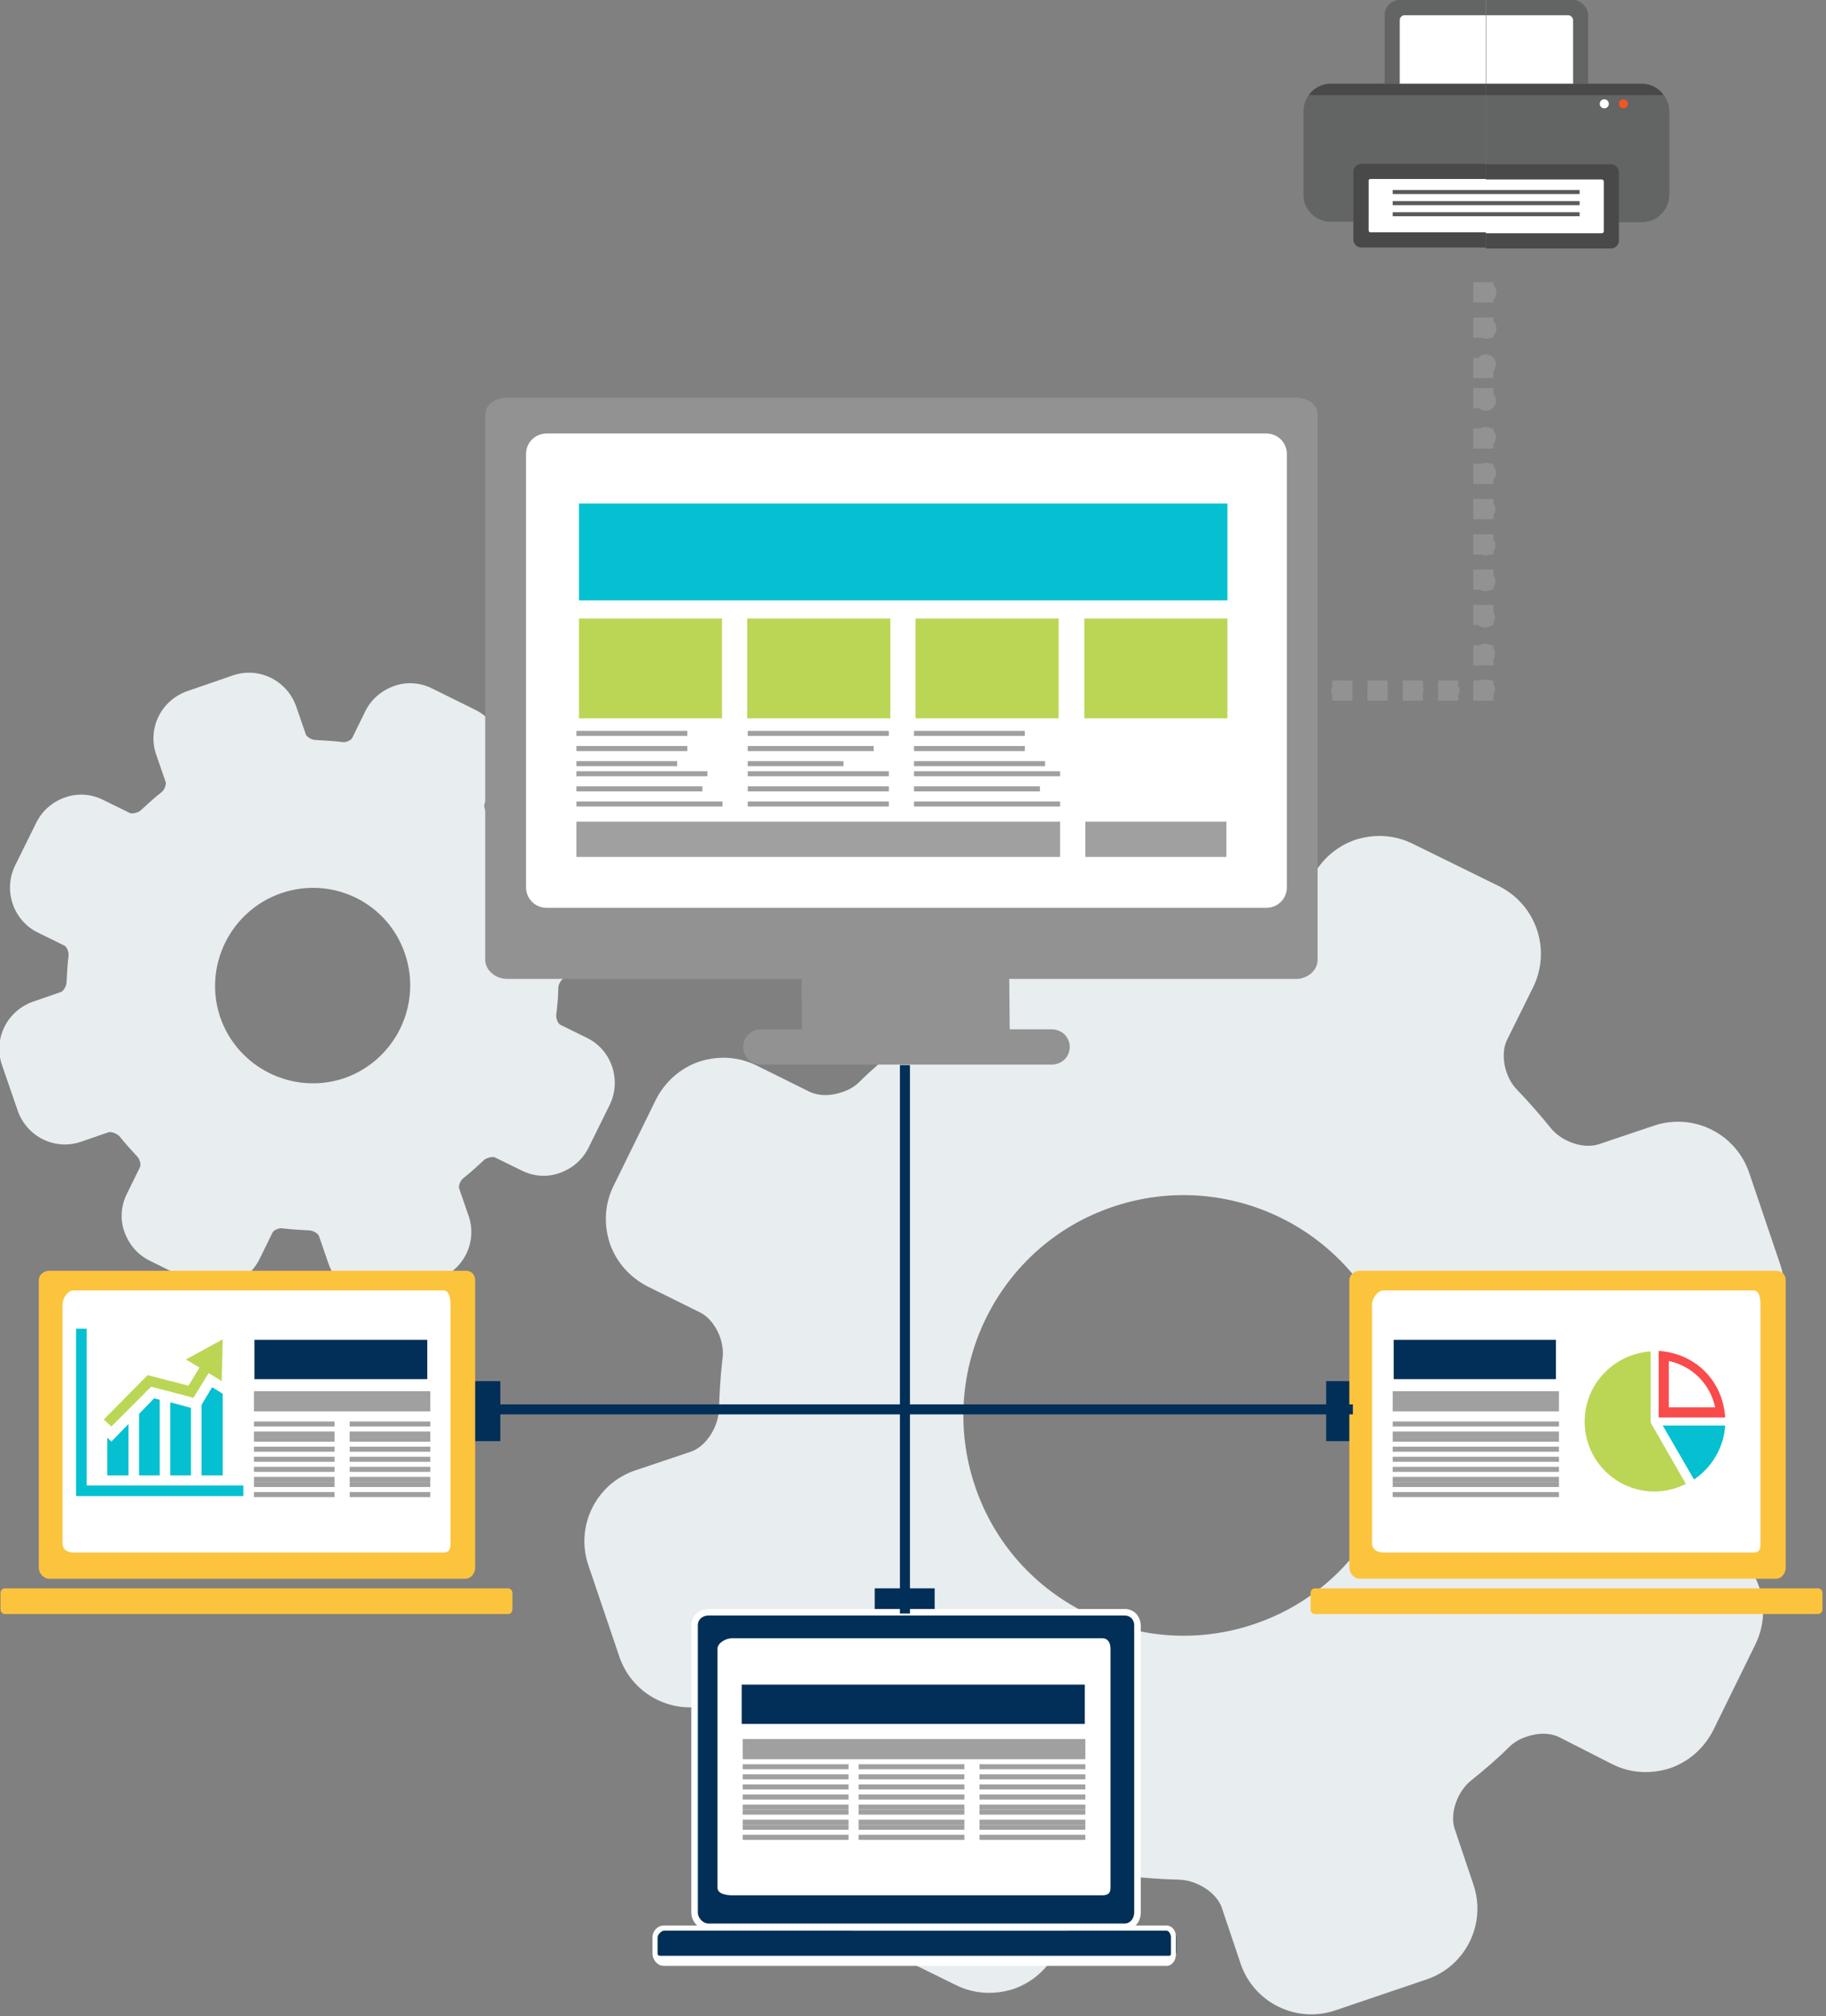 <?xml version="1.0" encoding="utf-8"?>
<!-- Generator: Adobe Illustrator 19.0.0, SVG Export Plug-In . SVG Version: 6.00 Build 0)  -->
<svg version="1.1" id="Capa_1" xmlns="http://www.w3.org/2000/svg" xmlns:xlink="http://www.w3.org/1999/xlink" x="0px" y="0px"
	 viewBox="0 0 362.4 400" style="enable-background:new 0 0 362.4 400;" xml:space="preserve">
<rect x="0" y="0" width="362.4" height="400" fill="#808080" stroke="none"/>
<style type="text/css">
	.st0{fill:#E8EDEF;}
	.st1{fill:#929292;}
	.st2{fill:#FFFFFF;}
	.st3{fill:#012F58;}
	.st4{fill:none;stroke:#012F58;stroke-width:1.99;stroke-miterlimit:10;}
	.st5{fill:#05C0D0;}
	.st6{fill:#A0A0A0;}
	.st7{fill:#BBD655;}
	.st8{fill:none;stroke:#A0A0A0;stroke-miterlimit:10;}
	.st9{fill:#FCC43C;}
	.st10{fill:#F94B4B;}
	.st11{fill:#636464;}
	.st12{fill:#4A494A;}
	.st13{fill:#F15523;}
	.st14{fill:#5B595A;}
</style>
<g>
	<g>
		<path class="st0" d="M328.3,223.3l-11,3.7c-3,1-7.4-0.5-9.6-3.3c-2.1-2.6-4.3-5.1-6.6-7.5c-2.5-2.5-3.4-7.1-2-9.9l5.2-10.5
			c3.6-7.4,0.6-16.3-6.8-20l-17.1-8.4c-3.6-1.8-7.6-2-11.4-0.8c-3.8,1.3-6.8,4-8.6,7.5l-5.2,10.5c-0.8,1.7-2.7,3.2-4.9,3.9
			c-1.4,0.5-2.9,0.6-4.2,0.5c-3.3-0.4-6.7-0.6-10-0.7c-3.6-0.1-7.5-2.6-8.5-5.6l-3.7-11c-2.6-7.8-11.1-12-18.9-9.3l-18,6.1
			c-7.8,2.6-12,11.1-9.3,18.9l3.7,11c1,3-0.5,7.4-3.3,9.6c-2.6,2.1-5.2,4.3-7.5,6.6c-0.9,0.9-2.2,1.7-3.6,2.1
			c-2.3,0.8-4.6,0.7-6.3-0.1l-10.5-5.2c-3.6-1.8-7.6-2-11.4-0.8c-3.8,1.3-6.8,4-8.6,7.5l-8.4,17.1c-1.8,3.6-2,7.6-0.8,11.4
			c1.3,3.8,4,6.8,7.5,8.6l10.5,5.2c2.8,1.4,4.9,5.6,4.4,9.1c-0.4,3.3-0.6,6.7-0.7,10c-0.1,3.6-2.6,7.5-5.6,8.5l-11,3.7
			c-7.8,2.6-12,11.1-9.3,18.9l6.1,18c2.6,7.8,11.1,12,18.9,9.3l11-3.7c3-1,7.4,0.5,9.6,3.3c2.1,2.6,4.3,5.1,6.6,7.5
			c2.5,2.5,3.4,7.1,2,9.9l-5.2,10.5c-3.6,7.4-0.6,16.3,6.8,20l17.1,8.4c3.6,1.8,7.6,2,11.4,0.8c3.8-1.3,6.8-4,8.6-7.5l5.2-10.5
			c0.8-1.7,2.7-3.2,4.9-3.9c1.4-0.5,2.8-0.6,4.2-0.5c3.3,0.4,6.7,0.6,10,0.7c3.6,0.1,7.5,2.6,8.5,5.6l3.7,11
			c2.6,7.8,11.1,12,18.9,9.3l18-6.1c7.8-2.6,12-11.1,9.3-18.9l-3.7-11c-1-3,0.5-7.4,3.3-9.6c2.6-2.1,5.2-4.3,7.5-6.6
			c0.9-0.9,2.2-1.7,3.6-2.1c2.3-0.8,4.6-0.7,6.3,0.1L320,350c3.6,1.8,7.6,2,11.4,0.8c3.8-1.3,6.8-4,8.6-7.5l8.4-17.1
			c3.6-7.4,0.6-16.3-6.8-20l-10.5-5.2c-2.8-1.4-4.8-5.6-4.4-9.1c0.4-3.3,0.6-6.7,0.7-10c0-3.6,2.6-7.5,5.6-8.5l11-3.7
			c7.8-2.6,12-11.1,9.3-18.9l-6.1-18C344.6,224.9,336.1,220.7,328.3,223.3z M276.3,266.8c7.7,22.8-4.5,47.7-27.4,55.4
			c-22.8,7.7-47.7-4.5-55.4-27.4c-7.7-22.8,4.5-47.7,27.4-55.4C243.7,231.7,268.6,243.9,276.3,266.8z"/>
		<path class="st0" d="M110.8,196c0-0.8,0.7-1.8,1.1-1.9l5.5-1.9c5.2-1.8,8-7.4,6.2-12.6l-3.1-9c-1.8-5.2-7.4-8-12.6-6.2l-5.5,1.9
			c-0.4,0.1-1.5-0.2-2.1-0.8c-1.1-1.4-2.3-2.7-3.5-4c-0.6-0.6-0.8-1.7-0.6-2.1l2.6-5.3c2.4-4.9,0.4-10.9-4.5-13.3l-8.5-4.2
			c-2.4-1.2-5.1-1.4-7.6-0.5c-2.5,0.9-4.5,2.6-5.7,5l-2.6,5.3c-0.1,0.2-0.4,0.5-1,0.7c-0.3,0.1-0.7,0.2-1,0.1
			c-1.8-0.2-3.5-0.3-5.3-0.4c-0.8,0-1.8-0.7-1.9-1.1l-1.9-5.5c-1.8-5.2-7.4-8-12.6-6.2l-9,3.1c-5.2,1.8-8,7.4-6.2,12.6l1.9,5.5
			c0.1,0.4-0.2,1.5-0.9,2c-1.4,1.1-2.7,2.3-4,3.5c-0.2,0.2-0.5,0.4-0.9,0.5c-0.6,0.2-1.1,0.2-1.3,0.1l-5.3-2.6
			c-2.4-1.2-5.1-1.4-7.6-0.5s-4.5,2.6-5.7,5l-4.2,8.5c-2.4,4.9-0.4,10.9,4.5,13.3l5.3,2.6c0.4,0.2,0.9,1.2,0.8,2
			c-0.2,1.8-0.3,3.5-0.4,5.3c0,0.8-0.7,1.8-1.1,1.9l-5.5,1.9c-5.2,1.8-8,7.4-6.2,12.6l3.1,9c1.8,5.2,7.4,8,12.6,6.2l5.5-1.9
			c0.4-0.1,1.5,0.2,2.1,0.8c1.1,1.4,2.3,2.7,3.5,4c0.6,0.6,0.8,1.7,0.6,2.1l-2.6,5.3c-1.2,2.4-1.4,5.1-0.5,7.6
			c0.9,2.5,2.6,4.5,5,5.7l8.5,4.2c2.4,1.2,5.1,1.4,7.6,0.5c2.5-0.9,4.5-2.6,5.7-5l2.6-5.3c0.1-0.2,0.4-0.5,1-0.7
			c0.3-0.1,0.7-0.2,1-0.1c1.8,0.2,3.5,0.3,5.3,0.4c0.8,0,1.8,0.7,1.9,1.1l1.9,5.5c1.8,5.2,7.4,8,12.6,6.2l9-3.1
			c5.2-1.8,8-7.4,6.2-12.6l-1.9-5.5c-0.1-0.4,0.2-1.5,0.9-2c1.4-1.1,2.7-2.3,4-3.5c0.2-0.2,0.5-0.4,0.9-0.5c0.6-0.2,1.1-0.2,1.3-0.1
			l5.3,2.6c2.4,1.2,5.1,1.4,7.6,0.5c2.5-0.9,4.5-2.6,5.7-5l4.2-8.5c2.4-4.9,0.4-10.9-4.5-13.3l-5.3-2.6c-0.4-0.2-0.9-1.2-0.8-2
			C110.6,199.6,110.8,197.8,110.8,196z M80.4,189.3c3.4,10.1-2,21.1-12.1,24.6c-10.1,3.4-21.1-2-24.6-12.1
			c-3.4-10.1,2-21.1,12.1-24.6C66,173.7,77,179.1,80.4,189.3z"/>
	</g>
</g>
<g>
	<g>
		<g>
			<rect x="292.4" y="56" class="st1" width="4" height="4"/>
			<g>
				<circle class="st1" cx="295" cy="58" r="2"/>
			</g>
		</g>
		<g>
			<rect x="292.4" y="63" class="st1" width="4" height="4"/>
			<g>
				<circle class="st1" cx="295" cy="65.2" r="2"/>
			</g>
		</g>
		<g>
			<rect x="292.4" y="71" class="st1" width="4" height="4"/>
			<g>
				<circle class="st1" cx="294.9" cy="72.3" r="2"/>
			</g>
		</g>
		<g>
			<rect x="292.4" y="77" class="st1" width="4" height="4"/>
			<g>
				<circle class="st1" cx="294.9" cy="79.5" r="2"/>
			</g>
		</g>
		<g>
			<rect x="292.4" y="85" class="st1" width="4" height="4"/>
			<g>
				<circle class="st1" cx="294.9" cy="86.7" r="2"/>
			</g>
		</g>
		<g>
			<rect x="292.4" y="92" class="st1" width="4" height="4"/>
			<g>
				<circle class="st1" cx="294.9" cy="93.8" r="2"/>
			</g>
		</g>
		<g>
			<rect x="292.4" y="99" class="st1" width="4" height="4"/>
			<g>
				<circle class="st1" cx="294.8" cy="101" r="2"/>
			</g>
		</g>
		<g>
			<rect x="292.4" y="106" class="st1" width="4" height="4"/>
			<g>
				<circle class="st1" cx="294.8" cy="108.2" r="2"/>
			</g>
		</g>
		<g>
			<rect x="292.4" y="113" class="st1" width="4" height="4"/>
			<g>
				<circle class="st1" cx="294.8" cy="115.3" r="2"/>
			</g>
		</g>
		<g>
			<rect x="292.4" y="120" class="st1" width="4" height="4"/>
			<g>
				<circle class="st1" cx="294.7" cy="122.5" r="2"/>
			</g>
		</g>
		<g>
			<rect x="292.4" y="128" class="st1" width="4" height="4"/>
			<g>
				<circle class="st1" cx="294.7" cy="129.7" r="2"/>
			</g>
		</g>
		<g>
			<rect x="292.4" y="135" class="st1" width="4" height="4"/>
			<g>
				<circle class="st1" cx="294.7" cy="136.8" r="2"/>
			</g>
		</g>
		<g>
			<rect x="285.4" y="135" class="st1" width="4" height="4"/>
			<g>
				<circle class="st1" cx="287.7" cy="137" r="2"/>
			</g>
		</g>
		<g>
			<rect x="278.4" y="135" class="st1" width="4" height="4"/>
			<g>
				<circle class="st1" cx="280.5" cy="137" r="2"/>
			</g>
		</g>
		<g>
			<rect x="271.4" y="135" class="st1" width="4" height="4"/>
			<g>
				<circle class="st1" cx="273.4" cy="137" r="2"/>
			</g>
		</g>
		<g>
			<rect x="264.4" y="135" class="st1" width="4" height="4"/>
			<g>
				<circle class="st1" cx="266.2" cy="137" r="2"/>
			</g>
		</g>
	</g>
</g>
<g>
	<path class="st1" d="M257.2,78.9H100.6c-2.1,0-4.3,1.2-4.3,3.4v108.1c0,2.1,2.1,3.8,4.3,3.8h58.5c0,0,0,10,0.1,10h-8.1
		c-2,0-3.6,1.5-3.6,3.5c0,2,1.6,3.5,3.6,3.5h57.6c2,0,3.6-1.5,3.6-3.5c0-2-1.6-3.5-3.6-3.5h-8.3c0,0-0.1-10-0.1-10h57
		c2.1,0,4.2-1.6,4.2-3.8V82.3C261.5,80.1,259.4,78.9,257.2,78.9z"/>
	<path class="st2" d="M255.4,176c0,2.3-1.8,4.1-4.1,4.1H108.5c-2.3,0-4.1-1.8-4.1-4.1V90.1c0-2.3,1.8-4.1,4.1-4.1h142.8
		c2.3,0,4.1,1.8,4.1,4.1V176z"/>
</g>
<rect x="263.2" y="274" class="st3" width="5.3" height="11.9"/>
<line class="st4" x1="92.3" y1="279.6" x2="179.6" y2="279.6"/>
<rect x="94" y="274" class="st3" width="5.3" height="11.9"/>
<rect x="173.6" y="315.1" class="st3" width="11.9" height="5.3"/>
<rect x="114.9" y="99.9" class="st5" width="128.7" height="19.2"/>
<rect x="114.4" y="163" class="st6" width="96" height="7"/>
<rect x="215.4" y="163" class="st6" width="28" height="7"/>
<rect x="114.9" y="122.7" class="st7" width="28.4" height="19.8"/>
<rect x="148.3" y="122.7" class="st7" width="28.4" height="19.8"/>
<rect x="181.7" y="122.7" class="st7" width="28.4" height="19.8"/>
<rect x="215.2" y="122.7" class="st7" width="28.4" height="19.8"/>
<line class="st8" x1="114.4" y1="145.5" x2="136.4" y2="145.5"/>
<line class="st8" x1="114.4" y1="148.5" x2="136.4" y2="148.5"/>
<line class="st8" x1="114.4" y1="151.5" x2="134.4" y2="151.5"/>
<line class="st8" x1="114.4" y1="153.5" x2="140.4" y2="153.5"/>
<line class="st8" x1="114.4" y1="156.5" x2="139.4" y2="156.5"/>
<line class="st8" x1="114.4" y1="159.5" x2="143.4" y2="159.5"/>
<line class="st8" x1="181.4" y1="145.5" x2="203.4" y2="145.5"/>
<line class="st8" x1="181.4" y1="148.5" x2="203.4" y2="148.5"/>
<line class="st8" x1="181.4" y1="151.5" x2="207.4" y2="151.5"/>
<line class="st8" x1="181.4" y1="153.5" x2="210.4" y2="153.5"/>
<line class="st8" x1="181.4" y1="156.5" x2="206.4" y2="156.5"/>
<line class="st8" x1="181.4" y1="159.5" x2="210.4" y2="159.5"/>
<line class="st8" x1="148.4" y1="145.5" x2="176.4" y2="145.5"/>
<line class="st8" x1="148.4" y1="148.5" x2="173.4" y2="148.5"/>
<line class="st8" x1="148.4" y1="151.5" x2="167.4" y2="151.5"/>
<line class="st8" x1="148.4" y1="153.5" x2="176.4" y2="153.5"/>
<line class="st8" x1="148.4" y1="156.5" x2="176.4" y2="156.5"/>
<line class="st8" x1="148.4" y1="159.5" x2="176.4" y2="159.5"/>
<g>
	<g>
		<path class="st9" d="M352.5,252.1h-82.6c-1.1,0-2.1,0.8-2.1,1.9v57c0,1.1,0.9,2.2,2.1,2.2h82.6c1.1,0,1.9-1.1,1.9-2.2v-57
			C354.4,252.9,353.7,252.1,352.5,252.1z"/>
		<path class="st2" d="M349.4,306.2c0,1.2-0.2,1.8-1.4,1.8h-73.4c-1.2,0-2.3-0.6-2.3-1.8v-47.4c0-1.2,1.1-2.8,2.3-2.8h73.4
			c1.2,0,1.4,1.6,1.4,2.8V306.2z"/>
		<path class="st9" d="M361.7,319.3c0,0.5-0.4,0.9-0.9,0.9H261c-0.5,0-0.9-0.4-0.9-0.9V316c0-0.5,0.4-0.9,0.9-0.9h99.8
			c0.5,0,0.9,0.4,0.9,0.9V319.3z"/>
	</g>
	<rect x="276.6" y="265.8" class="st3" width="32.2" height="7.8"/>
	<rect x="276.4" y="276" class="st6" width="33" height="4"/>
	<line class="st8" x1="276.4" y1="282.5" x2="309.4" y2="282.5"/>
	<line class="st8" x1="276.4" y1="284.5" x2="309.4" y2="284.5"/>
	<line class="st8" x1="276.4" y1="285.5" x2="309.4" y2="285.5"/>
	<line class="st8" x1="276.4" y1="287.5" x2="309.4" y2="287.5"/>
	<line class="st8" x1="276.4" y1="289.5" x2="309.4" y2="289.5"/>
	<line class="st8" x1="276.4" y1="291.5" x2="309.4" y2="291.5"/>
	<line class="st8" x1="276.4" y1="293.5" x2="309.4" y2="293.5"/>
	<line class="st8" x1="276.4" y1="294.5" x2="309.4" y2="294.5"/>
	<line class="st8" x1="276.4" y1="296.5" x2="309.4" y2="296.5"/>
	<path class="st7" d="M327.7,282.4l6.9,12c-1.9,0.9-4,1.5-6.2,1.5c-7.7,0-13.9-6.2-13.9-13.9c0-7.4,5.8-13.4,13.1-13.9v13.9
		C327.6,282.1,327.6,282.2,327.7,282.4z"/>
	<path class="st10" d="M329.2,268v13.2h13.2C341.9,273.9,336.5,268.5,329.2,268z M331.2,270c4.6,1,8.2,4.5,9.2,9.2h-9.2V270z"/>
	<path class="st5" d="M336.2,293.5c3.5-2.3,5.9-6.3,6.2-10.7H330L336.2,293.5z"/>
</g>
<g>
	<g>
		<path class="st9" d="M92.5,252.1H9.8c-1.1,0-2.1,0.8-2.1,1.9v57c0,1.1,0.9,2.2,2.1,2.2h82.6c1.1,0,1.9-1.1,1.9-2.2v-57
			C94.3,252.9,93.6,252.1,92.5,252.1z"/>
		<path class="st2" d="M89.4,306.2c0,1.2-0.3,1.8-1.4,1.8H14.6c-1.2,0-2.2-0.6-2.2-1.8v-47.4c0-1.2,1-2.8,2.2-2.8H88
			c1.2,0,1.4,1.6,1.4,2.8V306.2z"/>
		<path class="st9" d="M101.7,319.3c0,0.5-0.4,0.9-0.9,0.9H1c-0.5,0-0.9-0.4-0.9-0.9V316c0-0.5,0.4-0.9,0.9-0.9h99.8
			c0.5,0,0.9,0.4,0.9,0.9V319.3z"/>
	</g>
	<rect x="50.5" y="265.8" class="st3" width="34.3" height="7.8"/>
	<rect x="50.4" y="276" class="st6" width="35" height="4"/>
	<line class="st8" x1="50.4" y1="282.5" x2="66.4" y2="282.5"/>
	<line class="st8" x1="50.4" y1="284.5" x2="66.4" y2="284.5"/>
	<line class="st8" x1="50.4" y1="285.5" x2="66.4" y2="285.5"/>
	<line class="st8" x1="50.4" y1="287.5" x2="66.4" y2="287.5"/>
	<line class="st8" x1="50.4" y1="289.5" x2="66.4" y2="289.5"/>
	<line class="st8" x1="50.4" y1="291.5" x2="66.4" y2="291.5"/>
	<line class="st8" x1="50.4" y1="293.5" x2="66.4" y2="293.5"/>
	<line class="st8" x1="50.4" y1="294.5" x2="66.4" y2="294.5"/>
	<line class="st8" x1="50.4" y1="296.5" x2="66.4" y2="296.5"/>
	<line class="st8" x1="69.4" y1="282.5" x2="85.4" y2="282.5"/>
	<line class="st8" x1="69.4" y1="284.5" x2="85.4" y2="284.5"/>
	<line class="st8" x1="69.4" y1="285.5" x2="85.4" y2="285.5"/>
	<line class="st8" x1="69.4" y1="287.5" x2="85.4" y2="287.5"/>
	<line class="st8" x1="69.4" y1="289.5" x2="85.4" y2="289.5"/>
	<line class="st8" x1="69.4" y1="291.5" x2="85.4" y2="291.5"/>
	<line class="st8" x1="69.4" y1="293.5" x2="85.4" y2="293.5"/>
	<line class="st8" x1="69.4" y1="294.5" x2="85.4" y2="294.5"/>
	<line class="st8" x1="69.4" y1="296.5" x2="85.4" y2="296.5"/>
</g>
<g>
	<g>
		<g>
			<path class="st3" d="M140.5,382.2c-1.5,0-2.7-1.3-2.7-2.8v-57c0-1.5,1.2-2.6,2.7-2.6h82.6c1.5,0,2.5,1.1,2.5,2.6v57
				c0,1.6-1.1,2.8-2.5,2.8H140.5z"/>
			<path class="st2" d="M223.2,320.5c1.1,0,1.9,0.8,1.9,1.9v57c0,1.1-0.7,2.2-1.9,2.2h-82.6c-1.1,0-2.1-1.1-2.1-2.2v-57
				c0-1.1,0.9-1.9,2.1-1.9H223.2 M223.2,319.2h-82.6c-1.9,0-3.4,1.4-3.4,3.2v57c0,1.9,1.6,3.5,3.4,3.5h82.6c1.8,0,3.2-1.5,3.2-3.5
				v-57C226.3,320.5,225,319.2,223.2,319.2L223.2,319.2z"/>
		</g>
		<path class="st2" d="M220.4,374.5c0,1.2-0.6,1.5-1.7,1.5h-73.4c-1.2,0-2.9-0.3-2.9-1.5v-47.4c0-1.2,1.7-2.1,2.9-2.1h73.4
			c1.2,0,1.7,0.9,1.7,2.1V374.5z"/>
		<g>
			<path class="st3" d="M233.4,387.5c0,0.8-0.7,1.5-1.5,1.5H132c-0.8,0-1.5-0.7-1.5-1.5v-3c0-0.8,0.7-1.5,1.5-1.5h100
				c0.8,0,1.5,0.7,1.5,1.5V387.5z"/>
			<path class="st2" d="M231.5,383c0.5,0,0.9,0.8,0.9,1.3v3.3c0,0.5-0.5,0.4-0.9,0.4h-99.8c-0.5,0-1.2,0.1-1.2-0.4v-3.3
				c0-0.5,0.8-1.3,1.2-1.3H231.5 M231.5,382h-99.8c-1.2,0-2.2,1.1-2.2,2.3v3.3c0,1.2,1,2.4,2.2,2.4h99.8c1.2,0,1.9-1.2,1.9-2.4v-3.3
				C233.4,383.1,232.7,382,231.5,382L231.5,382z"/>
		</g>
	</g>
	<rect x="147.2" y="334.2" class="st3" width="68.1" height="7.8"/>
	<rect x="147.4" y="345" class="st6" width="68" height="4"/>
	<line class="st8" x1="147.4" y1="350.5" x2="168.4" y2="350.5"/>
	<line class="st8" x1="147.4" y1="352.5" x2="168.4" y2="352.5"/>
	<line class="st8" x1="147.4" y1="354.5" x2="168.4" y2="354.5"/>
	<line class="st8" x1="147.4" y1="356.5" x2="168.4" y2="356.5"/>
	<line class="st8" x1="147.4" y1="358.5" x2="168.4" y2="358.5"/>
	<line class="st8" x1="147.4" y1="359.5" x2="168.4" y2="359.5"/>
	<line class="st8" x1="147.4" y1="361.5" x2="168.4" y2="361.5"/>
	<line class="st8" x1="147.4" y1="362.5" x2="168.4" y2="362.5"/>
	<line class="st8" x1="147.4" y1="364.5" x2="168.4" y2="364.5"/>
	<line class="st8" x1="170.4" y1="350.5" x2="191.4" y2="350.5"/>
	<line class="st8" x1="170.4" y1="352.5" x2="191.4" y2="352.5"/>
	<line class="st8" x1="170.4" y1="354.5" x2="191.4" y2="354.5"/>
	<line class="st8" x1="170.4" y1="356.5" x2="191.4" y2="356.5"/>
	<line class="st8" x1="170.4" y1="358.5" x2="191.4" y2="358.5"/>
	<line class="st8" x1="170.4" y1="359.5" x2="191.4" y2="359.5"/>
	<line class="st8" x1="170.4" y1="361.5" x2="191.4" y2="361.5"/>
	<line class="st8" x1="170.4" y1="362.5" x2="191.4" y2="362.5"/>
	<line class="st8" x1="170.4" y1="364.5" x2="191.4" y2="364.5"/>
	<line class="st8" x1="194.4" y1="350.5" x2="215.4" y2="350.5"/>
	<line class="st8" x1="194.4" y1="352.5" x2="215.4" y2="352.5"/>
	<line class="st8" x1="194.4" y1="354.5" x2="215.4" y2="354.5"/>
	<line class="st8" x1="194.4" y1="356.5" x2="215.4" y2="356.5"/>
	<line class="st8" x1="194.4" y1="358.5" x2="215.4" y2="358.5"/>
	<line class="st8" x1="194.4" y1="359.5" x2="215.4" y2="359.5"/>
	<line class="st8" x1="194.4" y1="361.5" x2="215.4" y2="361.5"/>
	<line class="st8" x1="194.4" y1="362.5" x2="215.4" y2="362.5"/>
	<line class="st8" x1="194.4" y1="364.5" x2="215.4" y2="364.5"/>
</g>
<polygon class="st5" points="48.3,294.7 48.3,296.8 15.1,296.8 15.1,263.6 17.2,263.6 17.2,294.7 "/>
<polygon class="st7" points="30,275.1 38.4,277.3 41.4,272.4 44,274 44.2,265.7 36.9,269.7 39.6,271.3 37.4,274.9 29.3,272.8 
	20.6,281.6 22.1,283 "/>
<polygon class="st5" points="27.6,292.7 31.7,292.7 31.7,277.7 30.6,277.4 27.6,280.5 "/>
<polygon class="st5" points="21.3,285.2 21.3,292.7 25.5,292.7 25.5,282.5 22.1,286 "/>
<polygon class="st5" points="40,278.7 40,292.7 44.2,292.7 44.2,276.5 42.1,275.2 "/>
<polygon class="st5" points="37.9,292.7 37.9,279.3 33.8,278.2 33.8,292.7 "/>
<line class="st4" x1="179.6" y1="211.3" x2="179.6" y2="320.1"/>
<line class="st4" x1="268.5" y1="279.6" x2="179.6" y2="279.6"/>
<g>
	<path class="st11" d="M294.9,18.9v13.6l-25.2,1.1l-1.1,10.4h-4.5c-1,0-1.9-0.3-2.7-0.7c-0.8-0.5-1.5-1.2-2-2
		c-0.5-0.8-0.7-1.7-0.7-2.7V22.1c0-1.2,0.4-2.3,1-3.2H294.9L294.9,18.9z"/>
	<path class="st11" d="M331.3,22.1v16.5c0,3-2.4,5.5-5.5,5.5h-54.2v-8.6h23.3V18.9h35.3C330.9,19.8,331.3,20.9,331.3,22.1
		L331.3,22.1z"/>
	<polygon class="st2" points="271.6,46.3 318.4,46.3 318.4,35.5 271.6,35.5 271.6,46.3 	"/>
	<path class="st12" d="M294.9,32.6v3h23c0.2,0,0.4,0.2,0.4,0.4v9.9c0,0.2-0.2,0.4-0.4,0.4h-23v3h24.8c0.9,0,1.6-0.7,1.6-1.6V34.2
		c0-0.9-0.7-1.6-1.6-1.6H294.9L294.9,32.6z"/>
	<path class="st12" d="M272,35.5h22.9v-3h-24.7c-0.9,0-1.6,0.7-1.6,1.6v9.9v3.5c0,0.9,0.7,1.6,1.6,1.6h24.7v-3H272
		c-0.2,0-0.4-0.2-0.4-0.4v-1.7v-8.2C271.6,35.7,271.8,35.5,272,35.5L272,35.5z"/>
	<path class="st2" d="M294.9,3v13.7h-17.2V4c0-0.6,0.5-1,1-1H294.9L294.9,3z"/>
	<path class="st2" d="M311.2,3h-16.2v13.7h17.3V4C312.2,3.4,311.7,3,311.2,3L311.2,3z"/>
	<path class="st11" d="M294.9,0v3h-16.1c-0.6,0-1,0.5-1,1v12.6h-3V3c0-1.7,1.4-3,3-3H294.9L294.9,0z"/>
	<path class="st11" d="M315.2,3v13.6h-3V4c0-0.6-0.5-1-1-1h-16.2V0h17.2c0.5,0,1,0.1,1.4,0.4c0,0,0,0,0,0c0.5,0.3,0.9,0.7,1.2,1.2
		c0,0,0,0,0,0C315,2,315.2,2.5,315.2,3L315.2,3z"/>
	<path class="st2" d="M319.3,20.6c0,0.5-0.4,0.9-0.9,0.9c-0.5,0-0.9-0.4-0.9-0.9c0-0.5,0.4-0.9,0.9-0.9
		C318.9,19.7,319.3,20.1,319.3,20.6L319.3,20.6z"/>
	<path class="st13" d="M323.1,20.6c0,0.5-0.4,0.9-0.9,0.9c-0.5,0-0.9-0.4-0.9-0.9c0-0.5,0.4-0.9,0.9-0.9
		C322.7,19.7,323.1,20.1,323.1,20.6L323.1,20.6z"/>
	<path class="st12" d="M294.9,16.6v2.3h-35.2c1-1.4,2.6-2.3,4.4-2.3H294.9L294.9,16.6z"/>
	<path class="st12" d="M330.2,18.9h-35.3v-2.3h30.9C327.6,16.6,329.3,17.5,330.2,18.9L330.2,18.9z"/>
	<polygon class="st14" points="313.5,38.5 276.4,38.5 276.4,37.7 313.5,37.7 313.5,38.5 	"/>
	<polygon class="st14" points="313.5,40.7 276.4,40.7 276.4,39.9 313.5,39.9 313.5,40.7 	"/>
	<polygon class="st14" points="313.5,42.9 276.4,42.9 276.4,42.1 313.5,42.1 313.5,42.9 	"/>
</g>
</svg>
